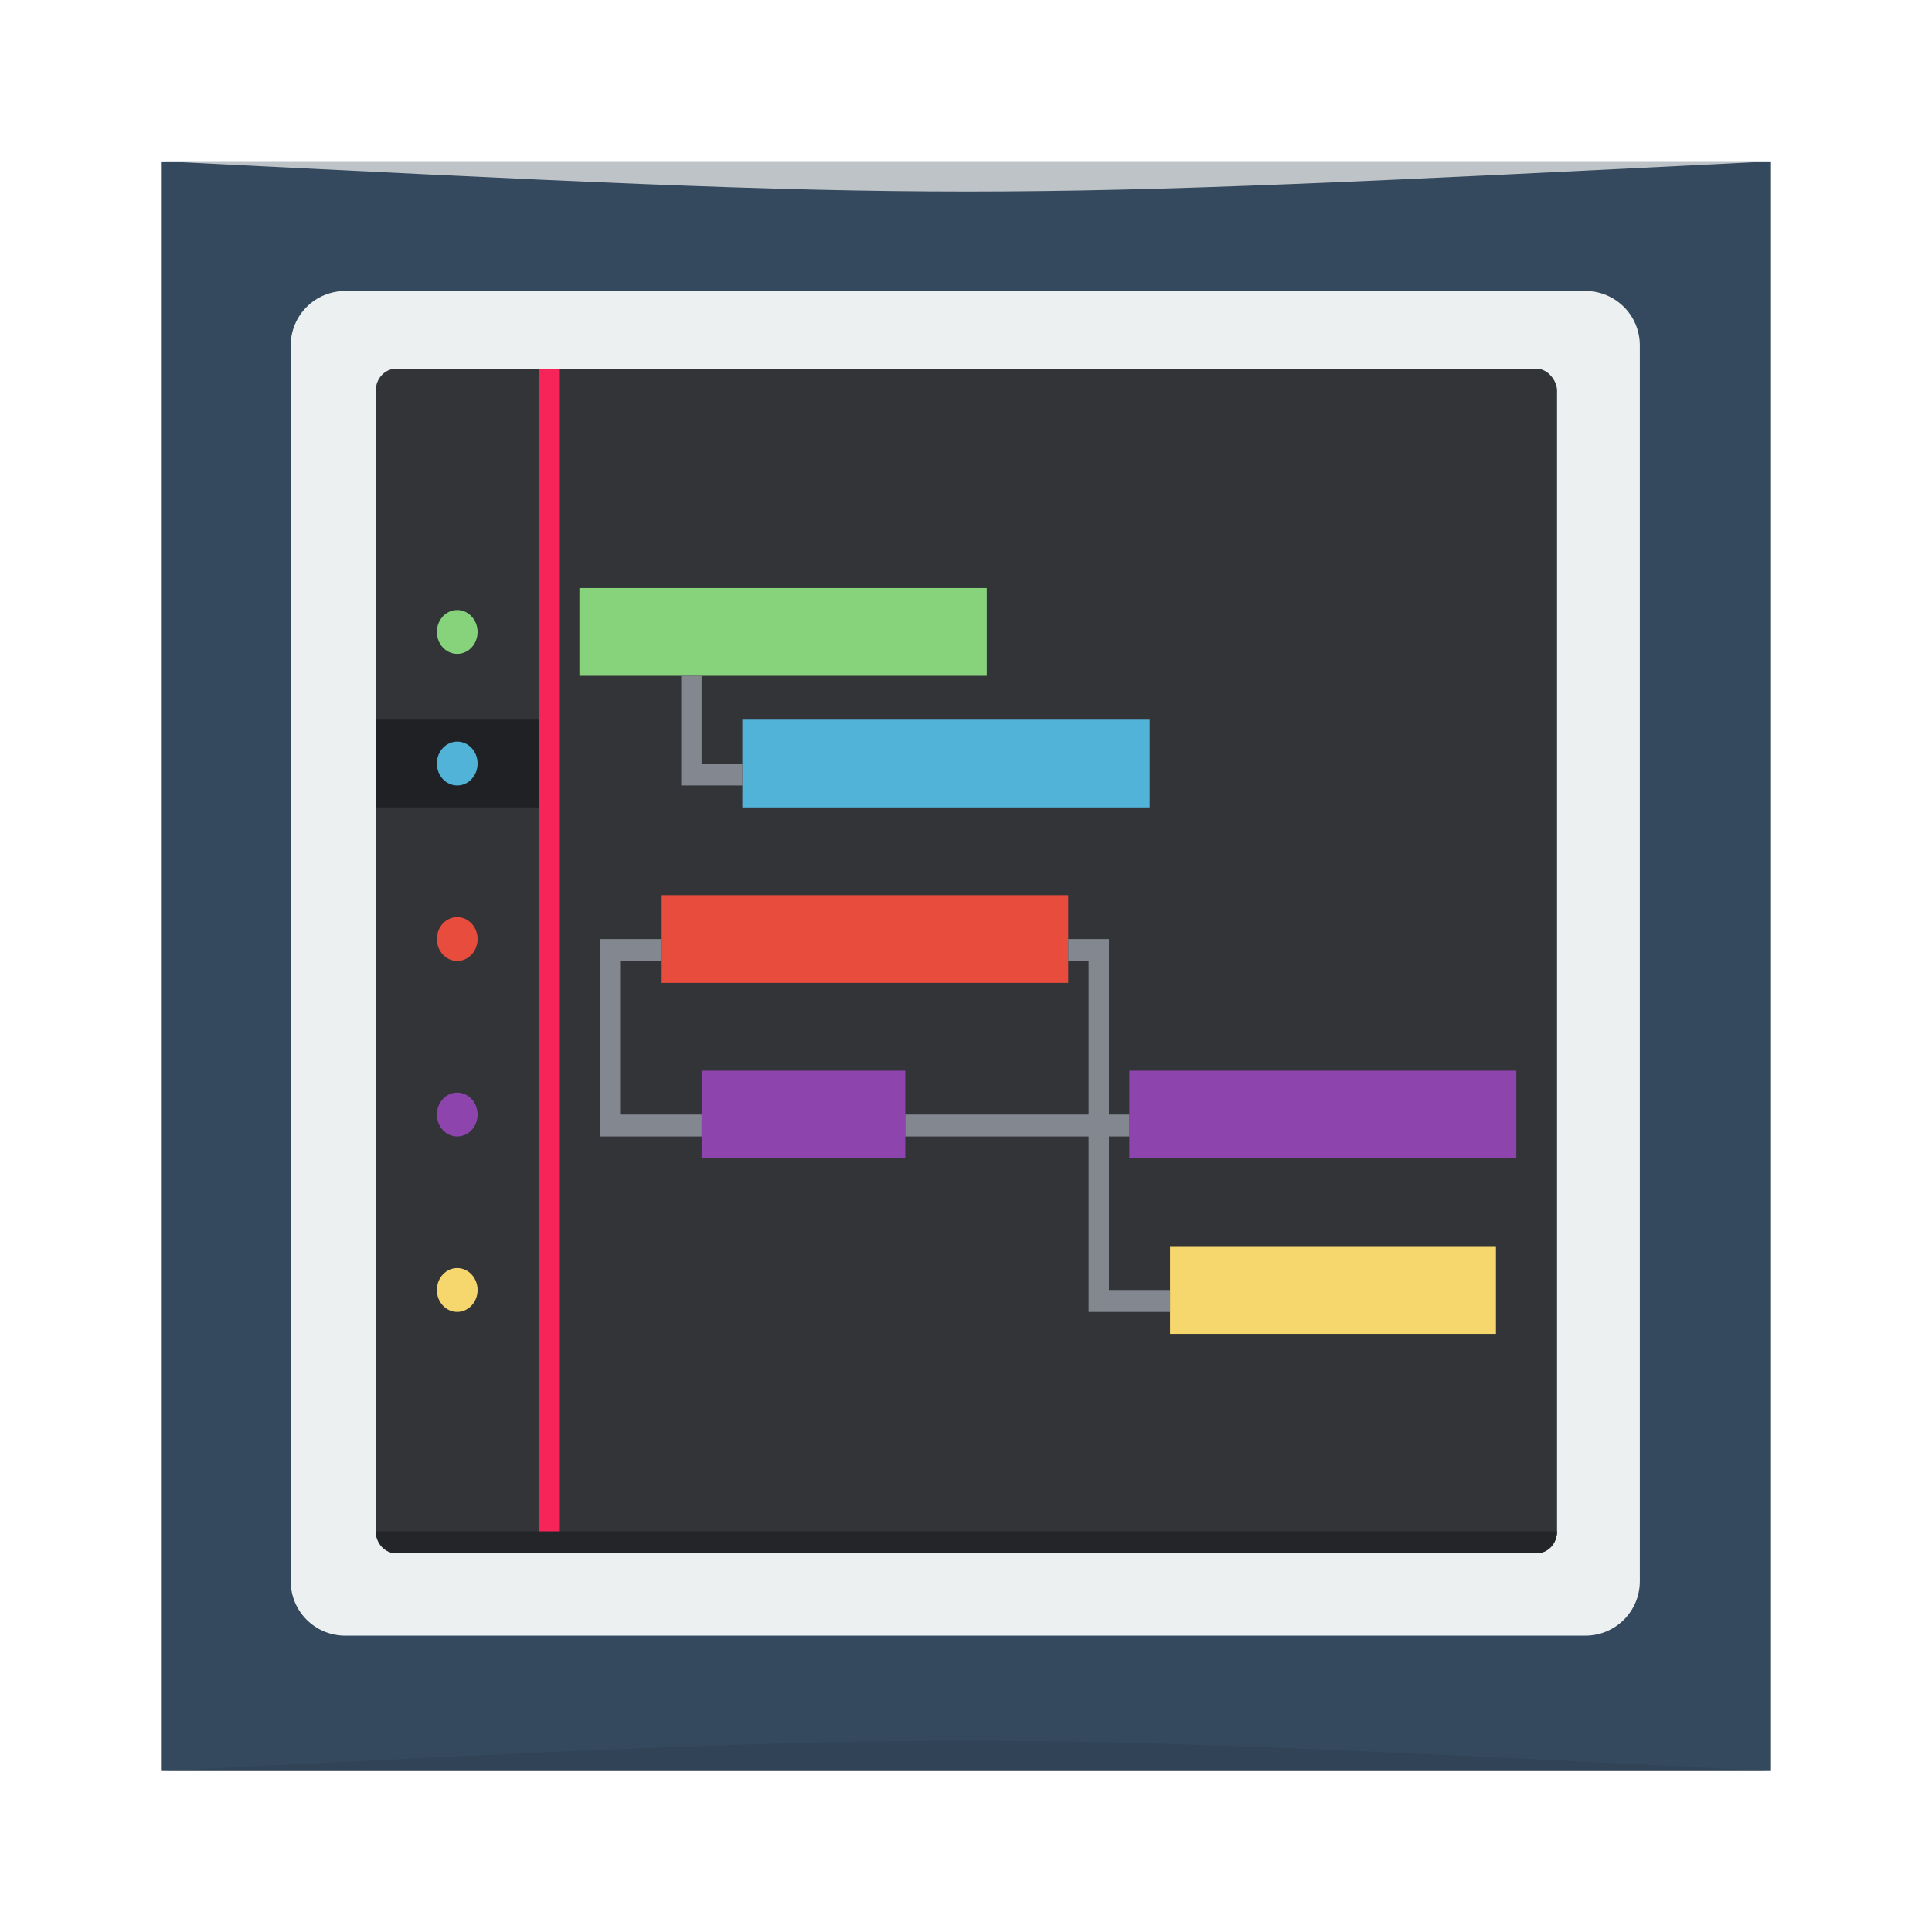 <?xml version="1.0" encoding="UTF-8" standalone="no"?>
<!-- Created with Inkscape (http://www.inkscape.org/) -->

<svg
   xmlns:dc="http://purl.org/dc/elements/1.1/"
   xmlns:cc="http://creativecommons.org/ns#"
   xmlns:rdf="http://www.w3.org/1999/02/22-rdf-syntax-ns#"
   xmlns:svg="http://www.w3.org/2000/svg"
   xmlns="http://www.w3.org/2000/svg"
   xmlns:sodipodi="http://sodipodi.sourceforge.net/DTD/sodipodi-0.dtd"
   xmlns:inkscape="http://www.inkscape.org/namespaces/inkscape"
   width="48"
   height="48"
   id="svg2"
   version="1.1"
   inkscape:version="0.91 r13725"
   sodipodi:docname="calligraplan.svg">
  <defs
     id="defs4">
    <linearGradient
       id="linearGradient1374">
      <stop
         style="stop-color:#fef3c8;stop-opacity:1"
         offset="0"
         id="stop1376" />
      <stop
         style="stop-color:#ffffff;stop-opacity:1;"
         offset="1"
         id="stop1378" />
    </linearGradient>
  </defs>
  <sodipodi:namedview
     id="base"
     pagecolor="#ffffff"
     bordercolor="#666666"
     borderopacity="1.0"
     inkscape:pageopacity="0.0"
     inkscape:pageshadow="2"
     inkscape:zoom="16"
     inkscape:cx="23.212694"
     inkscape:cy="19.504517"
     inkscape:document-units="px"
     inkscape:current-layer="layer1"
     showgrid="true"
     inkscape:window-width="1366"
     inkscape:window-height="744"
     inkscape:window-x="0"
     inkscape:window-y="24"
     inkscape:window-maximized="1">
    <inkscape:grid
       type="xygrid"
       id="grid3232" />
  </sodipodi:namedview>
  <g
     inkscape:label="Capa 1"
     inkscape:groupmode="layer"
     id="layer1"
     transform="translate(0,-1004.362)">
    <rect
       style="fill:#34495e;fill-opacity:1;stroke:none"
       id="rect2991-1"
       width="40"
       height="39.989"
       x="4"
       y="-1048.362"
       ry="0"
       transform="scale(1,-1)" />
    <path
       style="fill:#ecf0f1;fill-opacity:1;stroke:none"
       d="m 8.58,1011.592 c -0.752,0 -1.357,0.603 -1.357,1.352 l 0,30.703 c 0,0.75 0.605,1.353 1.357,1.353 l 30.804,0 c 0.752,0 1.357,-0.603 1.357,-1.353 l 0,-30.703 c 0,-0.75 -0.605,-1.353 -1.357,-1.353 z"
       id="rect839"
       inkscape:connector-curvature="0"
       sodipodi:nodetypes="sssssssss" />
    <path
       style="opacity:0.5;fill:#2c3e50;fill-opacity:1;stroke:none"
       d="m 4,1048.362 0,0 c 20,-1 20,-1 40,0 z"
       id="path3257"
       inkscape:connector-curvature="0"
       sodipodi:nodetypes="cccc" />
    <path
       sodipodi:nodetypes="cccc"
       inkscape:connector-curvature="0"
       id="path4027"
       d="m 4.039,1008.37 0,0 c 20,1 20,1 40,0 z"
       style="opacity:1;fill:#bdc3c7;fill-opacity:1;stroke:none" />
    <g
       transform="matrix(0.506,0,0,0.545,7.818,433.904)"
       id="layer1-0"
       inkscape:label="Capa 1">
      <rect
         ry="1"
         y="1063.52"
         x="3"
         height="54"
         width="58"
         id="rect4152"
         style="opacity:1;fill:#323438;fill-opacity:1;stroke:none;stroke-width:1;stroke-linecap:round;stroke-linejoin:miter;stroke-miterlimit:4;stroke-dasharray:none;stroke-opacity:0.299" />
      <rect
         y="1063.52"
         x="11"
         height="54"
         width="1"
         id="rect4168"
         style="opacity:1;fill:#f62459;fill-opacity:1;stroke:none;stroke-width:1;stroke-linecap:round;stroke-linejoin:miter;stroke-miterlimit:4;stroke-dasharray:none;stroke-opacity:0.299" />
      <circle
         r="1"
         cy="1075.52"
         cx="7"
         id="path4170"
         style="opacity:1;fill:#87d37c;fill-opacity:1;stroke:none;stroke-width:1;stroke-linecap:round;stroke-linejoin:miter;stroke-miterlimit:4;stroke-dasharray:none;stroke-opacity:0.299" />
      <rect
         y="1079.52"
         x="3"
         height="4"
         width="8"
         id="rect4180"
         style="opacity:1;fill:#202125;fill-opacity:1;stroke:none;stroke-width:1;stroke-linecap:round;stroke-linejoin:miter;stroke-miterlimit:4;stroke-dasharray:none;stroke-opacity:0.299" />
      <circle
         style="opacity:1;fill:#52b3d9;fill-opacity:1;stroke:none;stroke-width:1;stroke-linecap:round;stroke-linejoin:miter;stroke-miterlimit:4;stroke-dasharray:none;stroke-opacity:0.299"
         id="circle4172"
         cx="7"
         cy="1081.52"
         r="1" />
      <circle
         r="1"
         cy="1089.52"
         cx="7"
         id="circle4174"
         style="opacity:1;fill:#e74c3c;fill-opacity:1;stroke:none;stroke-width:1;stroke-linecap:round;stroke-linejoin:miter;stroke-miterlimit:4;stroke-dasharray:none;stroke-opacity:0.299" />
      <circle
         style="opacity:1;fill:#8e44ad;fill-opacity:1;stroke:none;stroke-width:1;stroke-linecap:round;stroke-linejoin:miter;stroke-miterlimit:4;stroke-dasharray:none;stroke-opacity:0.299"
         id="circle4176"
         cx="7"
         cy="1097.52"
         r="1" />
      <circle
         r="1"
         cy="1105.52"
         cx="7"
         id="circle4178"
         style="opacity:1;fill:#f5d76e;fill-opacity:1;stroke:none;stroke-width:1;stroke-linecap:round;stroke-linejoin:miter;stroke-miterlimit:4;stroke-dasharray:none;stroke-opacity:0.299" />
      <rect
         y="1073.52"
         x="13"
         height="4"
         width="20"
         id="rect4182"
         style="opacity:1;fill:#87d37c;fill-opacity:1;stroke:none;stroke-width:1;stroke-linecap:round;stroke-linejoin:miter;stroke-miterlimit:4;stroke-dasharray:none;stroke-opacity:0.299" />
      <rect
         style="opacity:1;fill:#52b3d9;fill-opacity:1;stroke:none;stroke-width:1;stroke-linecap:round;stroke-linejoin:miter;stroke-miterlimit:4;stroke-dasharray:none;stroke-opacity:0.299"
         id="rect4184"
         width="20"
         height="4"
         x="21"
         y="1079.52" />
      <rect
         y="1087.52"
         x="17"
         height="4"
         width="20"
         id="rect4186"
         style="opacity:1;fill:#e74c3c;fill-opacity:1;stroke:none;stroke-width:1;stroke-linecap:round;stroke-linejoin:miter;stroke-miterlimit:4;stroke-dasharray:none;stroke-opacity:0.299" />
      <rect
         style="opacity:1;fill:#8e44ad;fill-opacity:1;stroke:none;stroke-width:1;stroke-linecap:round;stroke-linejoin:miter;stroke-miterlimit:4;stroke-dasharray:none;stroke-opacity:0.299"
         id="rect4188"
         width="10"
         height="4"
         x="19"
         y="1095.52" />
      <rect
         y="1103.52"
         x="42"
         height="4"
         width="16"
         id="rect4190"
         style="opacity:1;fill:#f5d76e;fill-opacity:1;stroke:none;stroke-width:1;stroke-linecap:round;stroke-linejoin:miter;stroke-miterlimit:4;stroke-dasharray:none;stroke-opacity:0.299" />
      <path
         inkscape:connector-curvature="0"
         id="rect4192"
         d="m 18,1077.52 0,4 0,1 1,0 2,0 0,-1 -2,0 0,-4 -1,0 z"
         style="opacity:1;fill:#828790;fill-opacity:1;stroke:none;stroke-width:1;stroke-linecap:round;stroke-linejoin:miter;stroke-miterlimit:4;stroke-dasharray:none;stroke-opacity:0.299" />
      <path
         inkscape:connector-curvature="0"
         id="path4197"
         d="m 14,1089.52 0,8 0,1 1,0 4,0 0,-1 -4,0 0,-7 2,0 0,-1 -2,0 -1,0 z"
         style="opacity:1;fill:#828790;fill-opacity:1;stroke:none;stroke-width:1;stroke-linecap:round;stroke-linejoin:miter;stroke-miterlimit:4;stroke-dasharray:none;stroke-opacity:0.299" />
      <path
         inkscape:connector-curvature="0"
         id="rect4203"
         d="m 37,1089.52 0,1 1,0 0,15 0,1 1,0 3,0 0,-1 -3,0 0,-16 -2,0 z"
         style="opacity:1;fill:#828790;fill-opacity:1;stroke:none;stroke-width:1;stroke-linecap:round;stroke-linejoin:miter;stroke-miterlimit:4;stroke-dasharray:none;stroke-opacity:0.299" />
      <rect
         y="1095.52"
         x="40"
         height="4"
         width="19"
         id="rect4210"
         style="opacity:1;fill:#8e44ad;fill-opacity:1;stroke:none;stroke-width:1;stroke-linecap:round;stroke-linejoin:miter;stroke-miterlimit:4;stroke-dasharray:none;stroke-opacity:0.299" />
      <rect
         y="1097.52"
         x="29"
         height="1"
         width="11"
         id="rect4212"
         style="opacity:1;fill:#828790;fill-opacity:1;stroke:none;stroke-width:1;stroke-linecap:round;stroke-linejoin:miter;stroke-miterlimit:4;stroke-dasharray:none;stroke-opacity:0.299" />
      <path
         id="rect4165"
         transform="translate(0,1058.52)"
         d="m 3,58 c 0,0.554 0.446,1 1,1 l 56,0 c 0.554,0 1,-0.446 1,-1 L 3,58 Z"
         style="opacity:1;fill:#242528;fill-opacity:1;stroke:none;stroke-width:0.1;stroke-linecap:square;stroke-linejoin:miter;stroke-miterlimit:4;stroke-dasharray:none;stroke-dashoffset:0;stroke-opacity:1"
         inkscape:connector-curvature="0" />
    </g>
  </g>
</svg>
